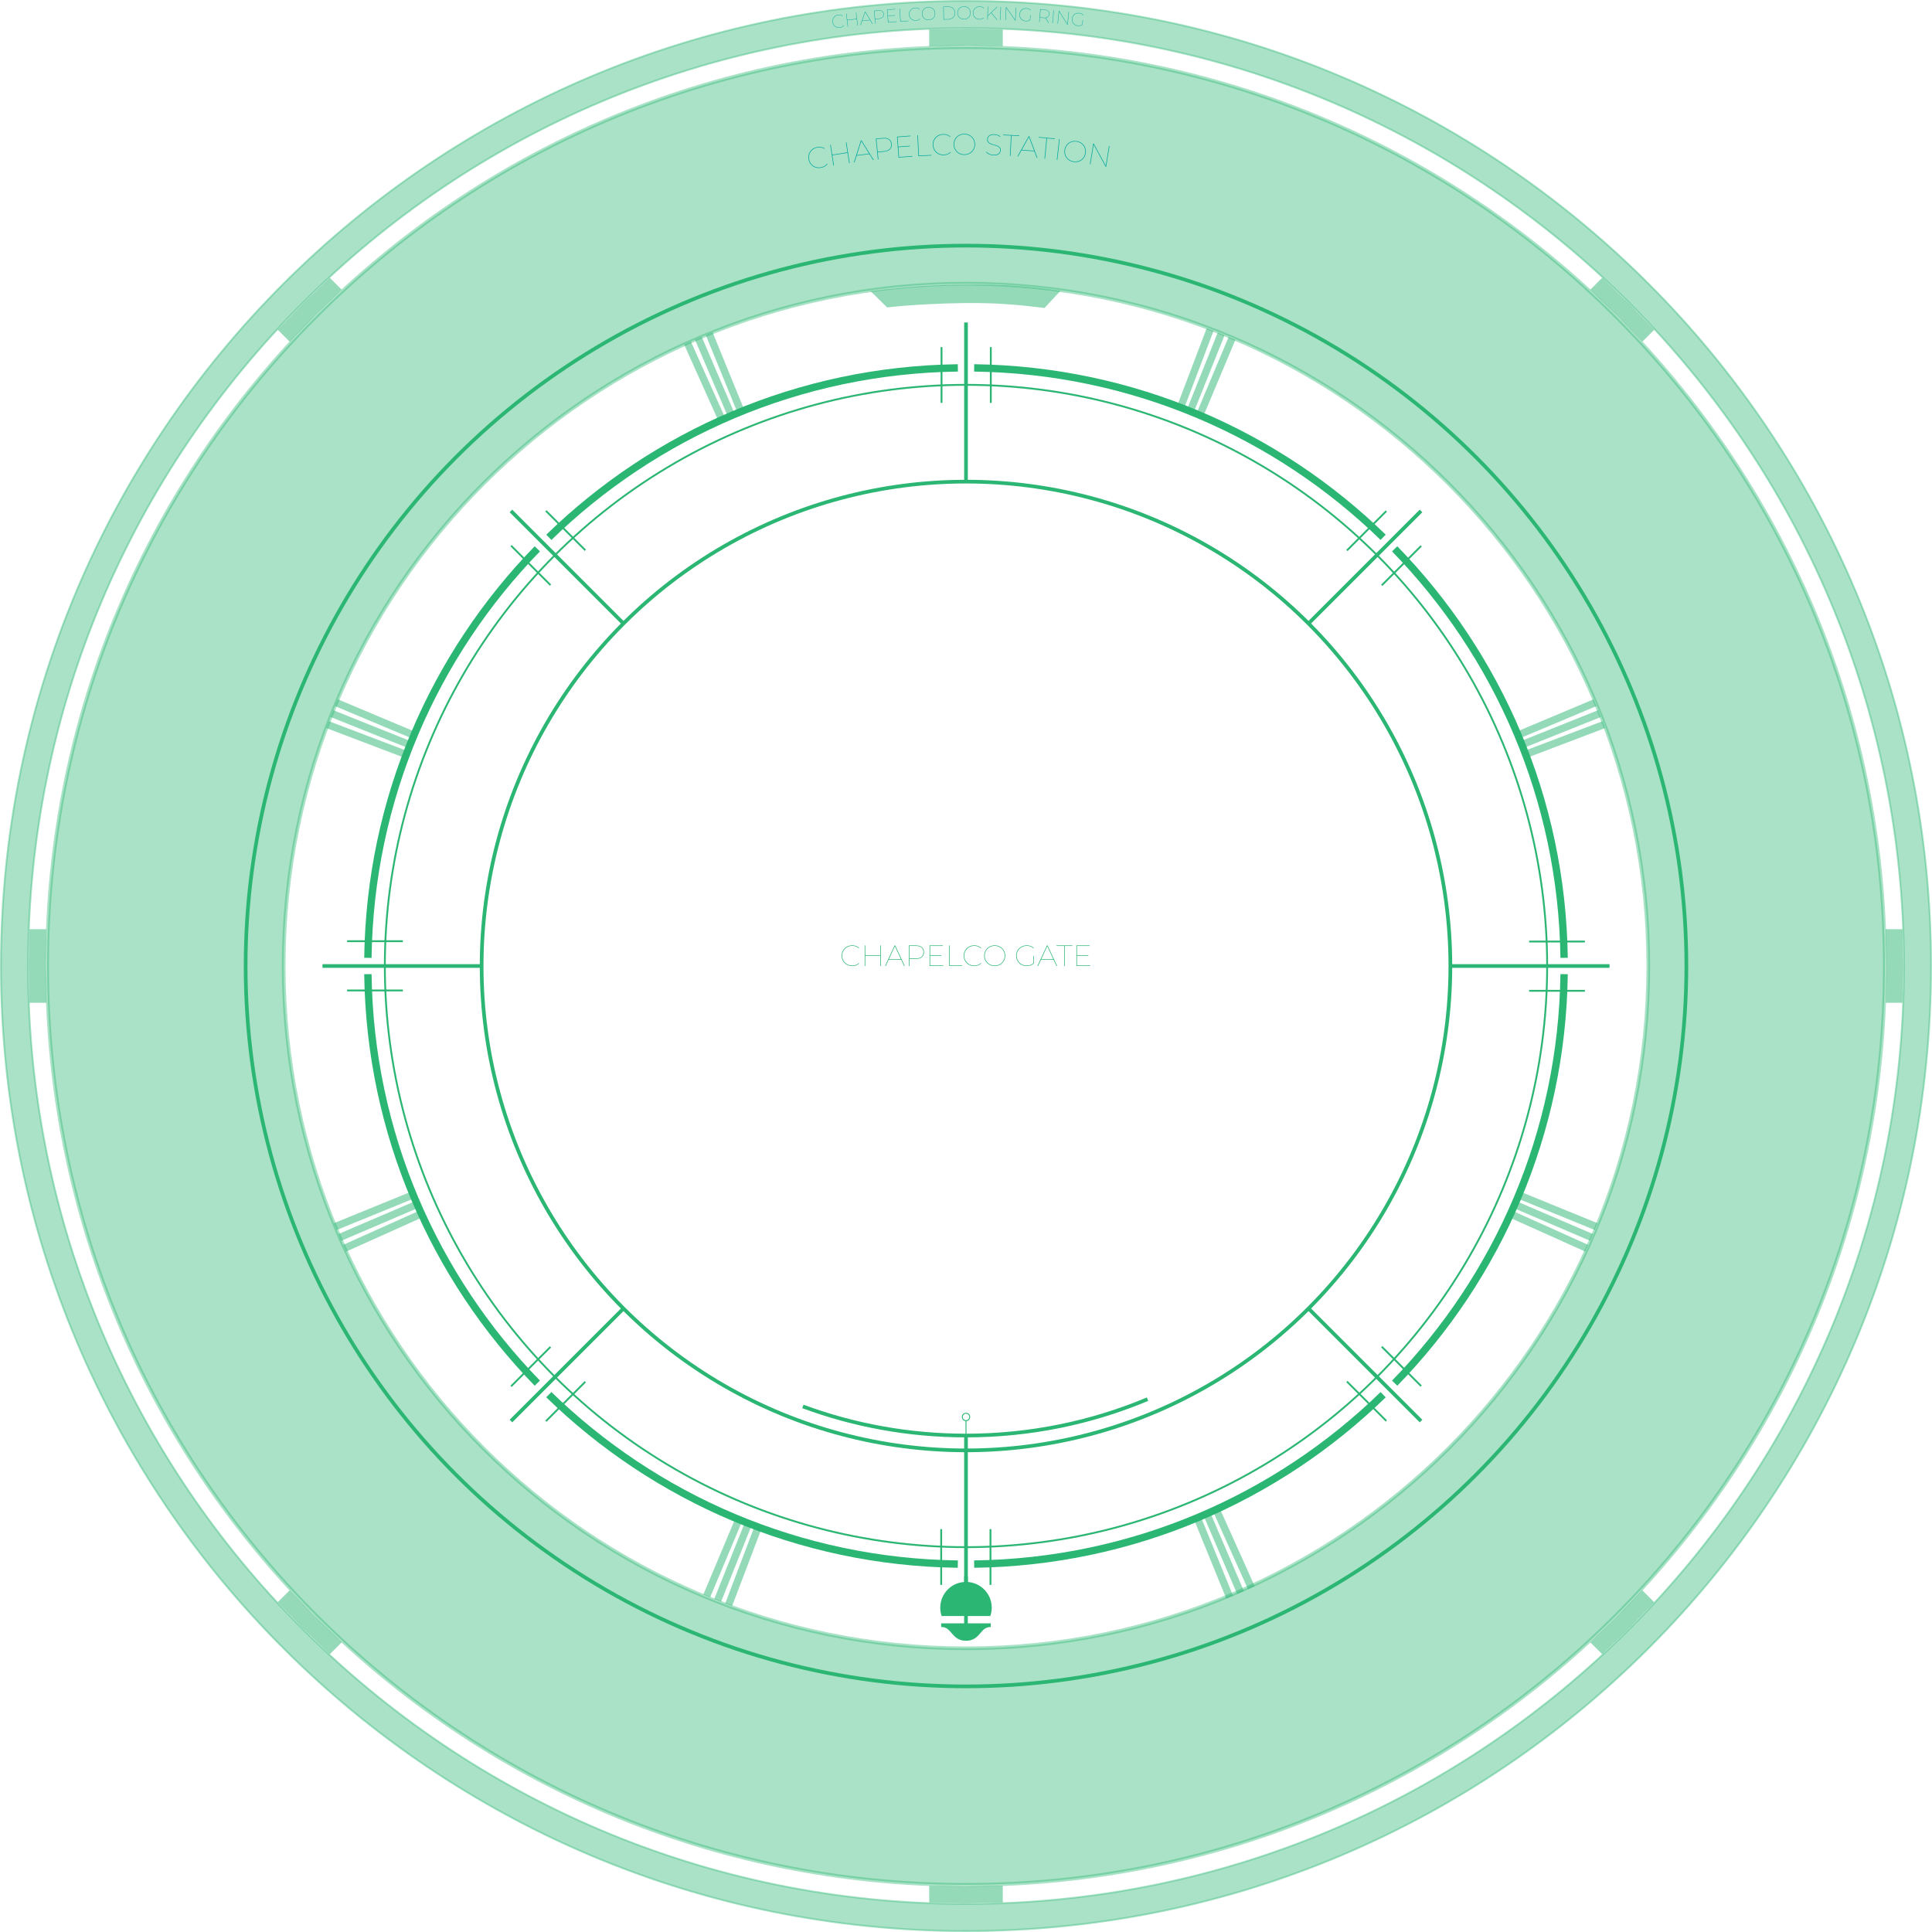 <?xml version="1.0" encoding="utf-8"?>
<!-- Generator: Adobe Illustrator 16.0.0, SVG Export Plug-In . SVG Version: 6.00 Build 0)  -->
<!DOCTYPE svg PUBLIC "-//W3C//DTD SVG 1.1//EN" "http://www.w3.org/Graphics/SVG/1.1/DTD/svg11.dtd">
<svg version="1.1" id="Layer_1" xmlns="http://www.w3.org/2000/svg" xmlns:xlink="http://www.w3.org/1999/xlink" x="0px" y="0px"
	 width="525.18px" height="525.18px" viewBox="0 0 525.18 525.18" enable-background="new 0 0 525.18 525.18" xml:space="preserve">
<path fill="none" stroke="#2BB673" stroke-width="2" stroke-miterlimit="10" d="M100.005,260.372
	c0.578-43.225,18.023-82.379,46.054-111.18"/>
<path fill="none" stroke="#2BB673" stroke-width="2" stroke-miterlimit="10" d="M146.059,375.985
	c-28.027-28.798-45.475-67.951-46.053-111.18"/>
<path fill="none" stroke="#2BB673" stroke-width="2" stroke-miterlimit="10" d="M260.369,425.175
	c-43.229-0.577-82.386-18.027-111.185-46.063"/>
<path fill="none" stroke="#2BB673" stroke-width="2" stroke-miterlimit="10" d="M375.986,379.123
	c-28.799,28.029-67.954,45.473-111.18,46.051"/>
<path fill="none" stroke="#2BB673" stroke-width="2" stroke-miterlimit="10" d="M425.175,264.807
	c-0.577,43.226-18.022,82.381-46.054,111.18"/>
<path fill="none" stroke="#2BB673" stroke-width="2" stroke-miterlimit="10" d="M379.116,149.19
	c28.031,28.797,45.479,67.954,46.059,111.181"/>
<path fill="none" stroke="#2BB673" stroke-width="2" stroke-miterlimit="10" d="M264.806,100.005
	c43.226,0.578,82.375,18.02,111.176,46.047"/>
<path fill="none" stroke="#2BB673" stroke-width="2" stroke-miterlimit="10" d="M149.194,146.06
	c28.798-28.031,67.953-45.476,111.178-46.054"/>
<circle fill="none" stroke="#2BB673" stroke-width="0.5" stroke-miterlimit="10" cx="262.59" cy="262.59" r="157.978"/>
<line fill="none" stroke="#2BB673" stroke-width="0.5" stroke-miterlimit="10" x1="255.938" y1="94.357" x2="255.938" y2="109.508"/>
<line fill="none" stroke="#2BB673" stroke-width="0.5" stroke-miterlimit="10" x1="269.333" y1="94.357" x2="269.333" y2="109.508"/>
<line fill="none" stroke="#2BB673" stroke-width="0.5" stroke-miterlimit="10" x1="138.927" y1="376.844" x2="149.641" y2="366.131"/>
<line fill="none" stroke="#2BB673" stroke-width="0.5" stroke-miterlimit="10" x1="148.399" y1="386.317" x2="159.113" y2="375.604"/>
<line fill="none" stroke="#2BB673" stroke-width="0.5" stroke-miterlimit="10" x1="376.844" y1="386.252" x2="366.131" y2="375.539"/>
<line fill="none" stroke="#2BB673" stroke-width="0.5" stroke-miterlimit="10" x1="386.315" y1="376.782" x2="375.602" y2="366.065"/>
<path opacity="0.4" fill="#2BB673" stroke="#2BB673" stroke-miterlimit="10" d="M448.066,262.59
	c0,102.434-83.041,185.477-185.477,185.477c-102.437,0-185.477-83.043-185.477-185.477c0-102.438,83.041-185.477,185.477-185.477
	C365.025,77.113,448.066,160.152,448.066,262.59z M262.59,12.813c-137.947,0-249.776,111.829-249.776,249.776
	c0,137.946,111.829,249.777,249.776,249.777c137.946,0,249.776-111.831,249.776-249.777
	C512.366,124.643,400.536,12.813,262.59,12.813z"/>
<circle fill="none" stroke="#2BB673" stroke-miterlimit="10" cx="262.59" cy="262.59" r="195.823"/>
<line fill="none" stroke="#2BB673" stroke-width="0.5" stroke-miterlimit="10" x1="138.927" y1="148.334" x2="149.641" y2="159.048"/>
<line fill="none" stroke="#2BB673" stroke-width="0.5" stroke-miterlimit="10" x1="148.399" y1="138.863" x2="159.113" y2="149.577"/>
<line fill="none" stroke="#2BB673" stroke-width="0.5" stroke-miterlimit="10" x1="94.357" y1="269.241" x2="109.508" y2="269.241"/>
<line fill="none" stroke="#2BB673" stroke-width="0.5" stroke-miterlimit="10" x1="94.357" y1="255.847" x2="109.508" y2="255.847"/>
<line fill="none" stroke="#2BB673" stroke-width="0.5" stroke-miterlimit="10" x1="376.844" y1="138.927" x2="366.131" y2="149.641"/>
<line fill="none" stroke="#2BB673" stroke-width="0.5" stroke-miterlimit="10" x1="386.317" y1="148.399" x2="375.604" y2="159.113"/>
<line fill="none" stroke="#2BB673" stroke-width="0.5" stroke-miterlimit="10" x1="430.822" y1="255.938" x2="415.67" y2="255.938"/>
<line fill="none" stroke="#2BB673" stroke-width="0.5" stroke-miterlimit="10" x1="430.822" y1="269.333" x2="415.67" y2="269.333"/>
<line fill="none" stroke="#2BB673" stroke-width="0.5" stroke-miterlimit="10" x1="269.241" y1="430.822" x2="269.241" y2="415.67"/>
<line fill="none" stroke="#2BB673" stroke-width="0.5" stroke-miterlimit="10" x1="255.847" y1="430.822" x2="255.847" y2="415.67"/>
<path fill="none" stroke="#2BB673" stroke-width="0.5" stroke-miterlimit="10" d="M262.59,262.59"/>
<path opacity="0.4" fill="#2BB673" stroke="#2BB673" stroke-width="0.5" stroke-miterlimit="10" d="M517.54,262.59
	c0,140.803-114.147,254.95-254.95,254.95c-140.804,0-254.949-114.147-254.949-254.95C7.641,121.786,121.786,7.642,262.59,7.642
	C403.393,7.642,517.54,121.786,517.54,262.59z M262.59,0.25C117.704,0.25,0.25,117.704,0.25,262.59
	c0,144.885,117.454,262.34,262.34,262.34c144.885,0,262.34-117.455,262.34-262.34C524.93,117.704,407.475,0.25,262.59,0.25z"/>
<path fill="none" stroke="#2BB673" stroke-width="0.5" stroke-miterlimit="10" d="M272.774,439.067"/>
<path fill="none" stroke="#2BB673" stroke-width="0.5" stroke-miterlimit="10" d="M253.375,439.067"/>
<line fill="none" stroke="#2BB673" stroke-miterlimit="10" x1="262.586" y1="428.468" x2="262.586" y2="445.512"/>
<path fill="#2BB673" stroke="#2BB673" stroke-width="0.5" stroke-miterlimit="10" d="M269.012,439.043
	c0.209-0.648,0.321-1.313,0.321-2.031c0-3.725-3.019-6.745-6.743-6.745c-3.726,0-6.745,3.021-6.745,6.745
	c0,0.695,0.106,1.396,0.303,2.031H269.012z"/>
<path fill="#2BB673" stroke="#2BB673" stroke-miterlimit="10" d="M269.328,441.771c-3.372,0-3.016,3.74-6.742,3.74
	c-3.725,0-3.37-3.74-6.741-3.74h13.396"/>
<g>
	<path fill="#2BB673" d="M231.643,262.615c-0.411,0-0.791-0.07-1.14-0.212c-0.35-0.141-0.653-0.34-0.912-0.596
		c-0.259-0.256-0.46-0.555-0.604-0.896s-0.216-0.714-0.216-1.12s0.072-0.779,0.216-1.12s0.345-0.64,0.604-0.896
		s0.563-0.455,0.912-0.596c0.349-0.141,0.729-0.212,1.14-0.212c0.368,0,0.717,0.059,1.048,0.176
		c0.331,0.118,0.616,0.296,0.856,0.536l-0.096,0.112c-0.256-0.246-0.536-0.419-0.84-0.52c-0.304-0.102-0.627-0.152-0.968-0.152
		c-0.384,0-0.742,0.068-1.072,0.204c-0.331,0.136-0.619,0.326-0.864,0.568c-0.246,0.243-0.436,0.525-0.572,0.848
		c-0.136,0.323-0.204,0.673-0.204,1.052c0,0.378,0.068,0.729,0.204,1.052c0.136,0.323,0.327,0.605,0.572,0.848
		c0.245,0.243,0.533,0.432,0.864,0.568c0.331,0.136,0.688,0.204,1.072,0.204c0.341,0,0.664-0.052,0.968-0.156
		s0.584-0.278,0.84-0.524l0.096,0.112c-0.24,0.24-0.525,0.42-0.856,0.54C232.36,262.555,232.011,262.615,231.643,262.615z"/>
	<path fill="#2BB673" d="M235.211,262.591h-0.16v-5.6h0.16V262.591z M239.331,259.823h-4.16v-0.152h4.16V259.823z M239.291,256.991
		h0.16v5.6h-0.16V256.991z"/>
	<path fill="#2BB673" d="M240.586,262.591l2.6-5.6h0.16l2.6,5.6h-0.184l-2.536-5.472h0.08l-2.536,5.472H240.586z M241.443,260.903
		l0.08-0.152h3.48l0.08,0.152H241.443z"/>
	<path fill="#2BB673" d="M247.083,262.591v-5.6h1.896c0.458,0,0.852,0.073,1.18,0.22c0.328,0.146,0.58,0.356,0.756,0.628
		s0.264,0.603,0.264,0.992c0,0.384-0.088,0.713-0.264,0.988c-0.176,0.275-0.428,0.485-0.756,0.632
		c-0.328,0.147-0.722,0.22-1.18,0.22h-1.808l0.072-0.072v1.992H247.083z M247.243,260.583l-0.072-0.064h1.824
		c0.656,0,1.157-0.148,1.504-0.444s0.52-0.71,0.52-1.244c0-0.539-0.173-0.955-0.52-1.248c-0.347-0.293-0.848-0.44-1.504-0.44h-1.824
		l0.072-0.064V260.583z"/>
	<path fill="#2BB673" d="M252.843,262.439h3.568v0.152h-3.728v-5.6h3.608v0.152h-3.448V262.439z M252.803,259.671h3.128v0.152
		h-3.128V259.671z"/>
	<path fill="#2BB673" d="M258.027,262.591v-5.6h0.16v5.448h3.336v0.152H258.027z"/>
	<path fill="#2BB673" d="M264.826,262.615c-0.41,0-0.791-0.07-1.14-0.212c-0.35-0.141-0.653-0.34-0.912-0.596
		c-0.259-0.256-0.46-0.555-0.604-0.896s-0.216-0.714-0.216-1.12s0.072-0.779,0.216-1.12s0.345-0.64,0.604-0.896
		s0.563-0.455,0.912-0.596c0.349-0.141,0.729-0.212,1.14-0.212c0.368,0,0.718,0.059,1.048,0.176
		c0.331,0.118,0.616,0.296,0.856,0.536l-0.096,0.112c-0.256-0.246-0.536-0.419-0.841-0.52c-0.304-0.102-0.626-0.152-0.968-0.152
		c-0.384,0-0.741,0.068-1.072,0.204c-0.33,0.136-0.618,0.326-0.863,0.568c-0.246,0.243-0.436,0.525-0.572,0.848
		c-0.136,0.323-0.204,0.673-0.204,1.052c0,0.378,0.068,0.729,0.204,1.052c0.136,0.323,0.327,0.605,0.572,0.848
		c0.245,0.243,0.533,0.432,0.863,0.568c0.331,0.136,0.688,0.204,1.072,0.204c0.342,0,0.664-0.052,0.968-0.156
		c0.305-0.104,0.585-0.278,0.841-0.524l0.096,0.112c-0.24,0.24-0.525,0.42-0.856,0.54
		C265.544,262.555,265.194,262.615,264.826,262.615z"/>
	<path fill="#2BB673" d="M270.395,262.615c-0.41,0-0.79-0.07-1.14-0.212c-0.35-0.141-0.653-0.34-0.912-0.596
		c-0.259-0.256-0.46-0.555-0.604-0.896c-0.145-0.341-0.217-0.714-0.217-1.12s0.072-0.779,0.217-1.12
		c0.144-0.341,0.345-0.64,0.604-0.896s0.563-0.455,0.912-0.596c0.35-0.141,0.729-0.212,1.14-0.212c0.411,0,0.791,0.071,1.141,0.212
		c0.349,0.142,0.653,0.34,0.912,0.596c0.258,0.256,0.46,0.555,0.604,0.896s0.216,0.715,0.216,1.12s-0.072,0.778-0.216,1.12
		s-0.346,0.64-0.604,0.896c-0.259,0.256-0.563,0.455-0.912,0.596C271.186,262.544,270.806,262.615,270.395,262.615z
		 M270.395,262.463c0.384,0,0.741-0.067,1.072-0.2s0.618-0.321,0.864-0.564c0.245-0.243,0.436-0.525,0.571-0.848
		c0.137-0.322,0.204-0.676,0.204-1.06c0-0.384-0.067-0.737-0.204-1.06c-0.136-0.323-0.326-0.605-0.571-0.848
		c-0.246-0.243-0.533-0.431-0.864-0.564s-0.688-0.2-1.072-0.2s-0.741,0.067-1.071,0.2c-0.331,0.133-0.619,0.321-0.864,0.564
		s-0.437,0.525-0.572,0.848s-0.204,0.676-0.204,1.06c0,0.384,0.068,0.737,0.204,1.06c0.136,0.323,0.327,0.605,0.572,0.848
		s0.533,0.431,0.864,0.564C269.653,262.396,270.011,262.463,270.395,262.463z"/>
	<path fill="#2BB673" d="M279.106,262.615c-0.416,0-0.8-0.07-1.152-0.212c-0.352-0.141-0.658-0.34-0.92-0.596
		c-0.262-0.256-0.464-0.555-0.607-0.896c-0.145-0.341-0.217-0.714-0.217-1.12s0.072-0.779,0.217-1.12
		c0.144-0.341,0.346-0.64,0.607-0.896s0.568-0.455,0.92-0.596c0.353-0.141,0.736-0.212,1.152-0.212c0.379,0,0.734,0.059,1.067,0.176
		c0.334,0.118,0.62,0.296,0.86,0.536l-0.096,0.112c-0.256-0.246-0.537-0.419-0.844-0.52c-0.308-0.102-0.637-0.152-0.988-0.152
		c-0.39,0-0.751,0.068-1.084,0.204c-0.334,0.136-0.624,0.326-0.872,0.568c-0.248,0.243-0.44,0.525-0.576,0.848
		s-0.204,0.673-0.204,1.052c0,0.378,0.068,0.729,0.204,1.052s0.328,0.605,0.576,0.848s0.538,0.432,0.872,0.568
		c0.333,0.136,0.694,0.204,1.084,0.204c0.352,0,0.684-0.053,0.996-0.16c0.312-0.106,0.591-0.283,0.836-0.528l0.096,0.12
		c-0.24,0.24-0.526,0.42-0.86,0.54C279.841,262.555,279.485,262.615,279.106,262.615z M280.882,261.895v-2.048h0.152v2.048H280.882z
		"/>
	<path fill="#2BB673" d="M282.003,262.591l2.6-5.6h0.16l2.6,5.6h-0.184l-2.536-5.472h0.08l-2.536,5.472H282.003z M282.858,260.903
		l0.08-0.152h3.48l0.08,0.152H282.858z"/>
	<path fill="#2BB673" d="M289.267,262.591v-5.448h-2.08v-0.152h4.319v0.152h-2.079v5.448H289.267z"/>
	<path fill="#2BB673" d="M292.762,262.439h3.568v0.152h-3.728v-5.6h3.607v0.152h-3.448V262.439z M292.722,259.671h3.128v0.152
		h-3.128V259.671z"/>
</g>
<line opacity="0.5" fill="none" stroke="#2BB673" stroke-width="2" stroke-miterlimit="10" x1="198.835" y1="112.962" x2="189.828" y2="91.937"/>
<line opacity="0.5" fill="none" stroke="#2BB673" stroke-width="2" stroke-miterlimit="10" x1="92.371" y1="336.377" x2="113.407" y2="327.365"/>
<line opacity="0.5" fill="none" stroke="#2BB673" stroke-width="2" stroke-miterlimit="10" x1="90.218" y1="193.975" x2="111.46" y2="202.475"/>
<line opacity="0.5" fill="none" stroke="#2BB673" stroke-width="2" stroke-miterlimit="10" x1="196.249" y1="114.096" x2="186.876" y2="93.223"/>
<line opacity="0.5" fill="none" stroke="#2BB673" stroke-width="2" stroke-miterlimit="10" x1="93.676" y1="339.313" x2="114.552" y2="329.938"/>
<line opacity="0.5" fill="none" stroke="#2BB673" stroke-width="2" stroke-miterlimit="10" x1="89.052" y1="196.976" x2="110.438" y2="205.107"/>
<line opacity="0.5" fill="none" stroke="#2BB673" stroke-width="2" stroke-miterlimit="10" x1="201.429" y1="111.883" x2="192.782" y2="90.699"/>
<line opacity="0.5" fill="none" stroke="#2BB673" stroke-width="2" stroke-miterlimit="10" x1="91.125" y1="333.436" x2="112.312" y2="324.786"/>
<line opacity="0.5" fill="none" stroke="#2BB673" stroke-width="2" stroke-miterlimit="10" x1="91.422" y1="191.007" x2="112.527" y2="199.876"/>
<line opacity="0.5" fill="none" stroke="#2BB673" stroke-width="2" stroke-miterlimit="10" x1="432.653" y1="336.377" x2="411.617" y2="327.365"/>
<line opacity="0.5" fill="none" stroke="#2BB673" stroke-width="2" stroke-miterlimit="10" x1="434.807" y1="193.975" x2="413.564" y2="202.475"/>
<line opacity="0.5" fill="none" stroke="#2BB673" stroke-width="2" stroke-miterlimit="10" x1="431.349" y1="339.313" x2="410.473" y2="329.938"/>
<line opacity="0.5" fill="none" stroke="#2BB673" stroke-width="2" stroke-miterlimit="10" x1="435.973" y1="196.976" x2="414.587" y2="205.107"/>
<line opacity="0.5" fill="none" stroke="#2BB673" stroke-width="2" stroke-miterlimit="10" x1="433.9" y1="333.436" x2="412.713" y2="324.786"/>
<line opacity="0.5" fill="none" stroke="#2BB673" stroke-width="2" stroke-miterlimit="10" x1="433.603" y1="191.007" x2="412.497" y2="199.876"/>
<line opacity="0.5" fill="none" stroke="#2BB673" stroke-width="2" stroke-miterlimit="10" x1="328.189" y1="411.84" x2="337.197" y2="432.865"/>
<line opacity="0.5" fill="none" stroke="#2BB673" stroke-width="2" stroke-miterlimit="10" x1="330.775" y1="410.706" x2="340.148" y2="431.579"/>
<line opacity="0.5" fill="none" stroke="#2BB673" stroke-width="2" stroke-miterlimit="10" x1="325.596" y1="412.919" x2="334.242" y2="434.103"/>
<line opacity="0.5" fill="none" stroke="#2BB673" stroke-width="2" stroke-miterlimit="10" x1="323.449" y1="111.998" x2="331.946" y2="90.761"/>
<line opacity="0.5" fill="none" stroke="#2BB673" stroke-width="2" stroke-miterlimit="10" x1="320.818" y1="110.971" x2="328.949" y2="89.584"/>
<line opacity="0.5" fill="none" stroke="#2BB673" stroke-width="2" stroke-miterlimit="10" x1="326.046" y1="113.068" x2="334.91" y2="91.975"/>
<line opacity="0.5" fill="none" stroke="#2BB673" stroke-width="2" stroke-miterlimit="10" x1="203.576" y1="413.803" x2="195.079" y2="435.041"/>
<line opacity="0.5" fill="none" stroke="#2BB673" stroke-width="2" stroke-miterlimit="10" x1="206.207" y1="414.83" x2="198.075" y2="436.217"/>
<line opacity="0.5" fill="none" stroke="#2BB673" stroke-width="2" stroke-miterlimit="10" x1="200.979" y1="412.732" x2="192.114" y2="433.826"/>
<polygon opacity="0.5" fill="#2BB673" points="252.59,12.59 252.59,8.012 263.167,7.834 272.59,8.027 272.59,12.559 263.121,12.371 
	"/>
<polygon opacity="0.5" fill="#2BB673" points="272.59,512.59 272.59,517.168 262.012,517.346 252.59,517.152 252.59,512.621 
	262.059,512.809 "/>
<polygon opacity="0.5" fill="#2BB673" points="512.59,252.59 517.168,252.59 517.346,263.167 517.152,272.59 512.621,272.59 
	512.809,263.121 "/>
<polygon opacity="0.5" fill="#2BB673" points="12.59,272.59 8.012,272.59 7.834,262.012 8.027,252.59 12.559,252.59 12.371,262.059 
	"/>
<polygon opacity="0.5" fill="#2BB673" points="78.741,92.884 75.505,89.647 82.858,82.042 89.657,75.516 92.862,78.72 
	86.034,85.283 "/>
<polygon opacity="0.5" fill="#2BB673" points="432.295,78.741 435.533,75.505 443.138,82.858 449.664,89.657 446.459,92.862 
	439.896,86.034 "/>
<polygon opacity="0.5" fill="#2BB673" points="446.439,432.295 449.676,435.533 442.322,443.138 435.523,449.664 432.318,446.459 
	439.146,439.896 "/>
<polygon opacity="0.5" fill="#2BB673" points="92.884,446.439 89.647,449.676 82.042,442.322 75.516,435.523 78.72,432.318 
	85.283,439.146 "/>
<path fill="none" stroke="#000000" stroke-miterlimit="10" d="M195.084,96.341"/>
<path fill="none" stroke="#000000" stroke-miterlimit="10" d="M225.706,69.774"/>
<path opacity="0.5" fill="#2BB673" d="M236.648,79.14c11.358-1.384,17.882-1.696,25.92-1.766c9.493-0.082,16.603,0.34,25.712,1.674
	c0,0-4.338,4.664-4.338,4.663c-7.712-0.936-13.354-1.405-21.331-1.337c-6.501,0.057-15.138,0.474-21.455,1.197L236.648,79.14z"/>
<line fill="none" stroke="#2BB673" stroke-miterlimit="10" x1="169.491" y1="169.492" x2="138.895" y2="138.896"/>
<circle fill="none" stroke="#2BB673" stroke-miterlimit="10" cx="262.59" cy="262.591" r="131.667"/>
<line fill="none" stroke="#2BB673" stroke-width="0.25" stroke-miterlimit="10" x1="262.59" y1="390.226" x2="262.59" y2="386.174"/>
<line fill="none" stroke="#2BB673" stroke-miterlimit="10" x1="262.59" y1="433.826" x2="262.59" y2="390.226"/>
<line fill="none" stroke="#2BB673" stroke-miterlimit="10" x1="262.59" y1="130.929" x2="262.59" y2="87.659"/>
<line fill="none" stroke="#2BB673" stroke-miterlimit="10" x1="355.689" y1="169.492" x2="386.286" y2="138.896"/>
<line fill="none" stroke="#2BB673" stroke-miterlimit="10" x1="130.928" y1="262.591" x2="87.659" y2="262.591"/>
<line fill="none" stroke="#2BB673" stroke-miterlimit="10" x1="169.491" y1="355.69" x2="138.895" y2="386.287"/>
<line fill="none" stroke="#2BB673" stroke-miterlimit="10" x1="355.689" y1="355.689" x2="386.285" y2="386.286"/>
<line fill="none" stroke="#2BB673" stroke-miterlimit="10" x1="394.252" y1="262.591" x2="437.521" y2="262.591"/>
<path fill="none" stroke="#2BB673" stroke-miterlimit="10" d="M311.938,380.336c-15.181,6.37-31.854,9.89-49.348,9.89
	c-15.592,0-30.531-2.796-44.343-7.913"/>
<circle fill="none" stroke="#2BB673" stroke-width="0.25" stroke-miterlimit="10" cx="262.59" cy="385.174" r="1"/>
<g>
	<circle fill="none" cx="262.59" cy="262.59" r="220.5"/>
	<path fill="#00A79D" d="M223.173,45.627c-0.412,0.076-0.805,0.074-1.181-0.003c-0.376-0.077-0.717-0.221-1.023-0.43
		c-0.306-0.209-0.563-0.472-0.77-0.787c-0.207-0.315-0.347-0.676-0.421-1.083s-0.071-0.793,0.011-1.162
		c0.082-0.368,0.229-0.705,0.441-1.008c0.212-0.304,0.48-0.559,0.804-0.764c0.324-0.206,0.692-0.346,1.104-0.421
		c0.369-0.067,0.729-0.073,1.082-0.016c0.353,0.057,0.671,0.184,0.956,0.38l-0.076,0.13c-0.302-0.199-0.614-0.321-0.937-0.367
		c-0.323-0.045-0.656-0.037-0.998,0.025c-0.385,0.07-0.73,0.204-1.037,0.401c-0.307,0.197-0.561,0.439-0.762,0.727
		s-0.34,0.606-0.417,0.955s-0.081,0.712-0.012,1.091s0.202,0.718,0.397,1.017c0.196,0.298,0.438,0.546,0.729,0.745
		c0.291,0.198,0.613,0.335,0.97,0.411s0.727,0.079,1.111,0.008c0.342-0.063,0.656-0.174,0.941-0.334
		c0.286-0.16,0.534-0.386,0.746-0.679l0.117,0.095c-0.197,0.284-0.45,0.517-0.759,0.698C223.88,45.436,223.542,45.56,223.173,45.627
		z"/>
	<path fill="#00A79D" d="M226.7,44.986l-0.161,0.025l-0.868-5.637l0.161-0.025L226.7,44.986z M230.418,41.561l-4.188,0.645
		l-0.023-0.153l4.188-0.645L230.418,41.561z M229.938,38.716l0.161-0.024l0.868,5.637l-0.161,0.025L229.938,38.716z"/>
	<path fill="#00A79D" d="M232.1,44.164l1.916-5.989l0.162-0.02l3.339,5.329l-0.186,0.023l-3.258-5.208l0.081-0.01l-1.867,5.852
		L232.1,44.164z M232.75,42.349l0.062-0.164l3.517-0.442l0.101,0.144L232.75,42.349z"/>
	<path fill="#00A79D" d="M238.635,43.369l-0.566-5.675l1.921-0.192c0.465-0.046,0.871-0.012,1.218,0.104
		c0.347,0.116,0.624,0.302,0.83,0.56c0.206,0.258,0.329,0.584,0.368,0.979c0.039,0.389-0.017,0.731-0.167,1.028
		c-0.151,0.296-0.385,0.535-0.702,0.717c-0.318,0.182-0.709,0.296-1.174,0.342l-1.833,0.183l0.066-0.08l0.201,2.019L238.635,43.369z
		 M238.595,41.317l-0.08-0.058l1.849-0.185c0.665-0.066,1.158-0.267,1.479-0.602c0.322-0.335,0.456-0.772,0.401-1.313
		c-0.054-0.546-0.272-0.95-0.653-1.212c-0.381-0.262-0.904-0.36-1.568-0.294l-1.849,0.185l0.066-0.072L238.595,41.317z"/>
	<path fill="#00A79D" d="M244.404,42.669l3.624-0.271l0.011,0.154l-3.786,0.284l-0.426-5.688l3.664-0.274l0.012,0.154l-3.502,0.262
		L244.404,42.669z M244.153,39.861l3.177-0.238l0.012,0.154l-3.177,0.238L244.153,39.861z"/>
	<path fill="#00A79D" d="M249.657,42.459l-0.296-5.696l0.163-0.009l0.289,5.542l3.393-0.177l0.008,0.154L249.657,42.459z"/>
	<path fill="#00A79D" d="M256.544,42.195c-0.418,0.012-0.807-0.048-1.167-0.182s-0.675-0.327-0.946-0.58s-0.485-0.551-0.642-0.895
		c-0.157-0.343-0.241-0.721-0.253-1.134c-0.012-0.413,0.05-0.794,0.187-1.146c0.136-0.352,0.333-0.662,0.588-0.93
		c0.255-0.268,0.559-0.479,0.911-0.634c0.351-0.154,0.736-0.237,1.154-0.25c0.375-0.011,0.732,0.039,1.072,0.148
		c0.34,0.109,0.636,0.283,0.888,0.52l-0.095,0.117c-0.268-0.242-0.558-0.411-0.871-0.504c-0.313-0.094-0.643-0.136-0.99-0.126
		c-0.391,0.011-0.753,0.091-1.085,0.239c-0.333,0.148-0.62,0.35-0.862,0.604c-0.243,0.254-0.429,0.548-0.557,0.88
		c-0.129,0.333-0.188,0.691-0.177,1.077c0.011,0.385,0.091,0.74,0.239,1.065c0.148,0.324,0.35,0.606,0.607,0.846
		c0.257,0.24,0.556,0.424,0.896,0.553c0.34,0.128,0.707,0.187,1.097,0.176c0.348-0.01,0.675-0.073,0.981-0.188
		c0.307-0.115,0.586-0.301,0.839-0.558l0.101,0.111c-0.237,0.251-0.522,0.443-0.855,0.575
		C257.272,42.113,256.918,42.184,256.544,42.195z"/>
	<path fill="#00A79D" d="M262.188,42.114c-0.418,0.007-0.807-0.059-1.165-0.197c-0.358-0.138-0.671-0.335-0.938-0.592
		s-0.478-0.557-0.63-0.902s-0.232-0.724-0.238-1.137c-0.007-0.413,0.061-0.794,0.201-1.144c0.141-0.35,0.341-0.657,0.601-0.922
		c0.259-0.265,0.565-0.472,0.919-0.622c0.353-0.149,0.739-0.228,1.157-0.234c0.418-0.007,0.807,0.059,1.164,0.197
		c0.358,0.138,0.671,0.335,0.938,0.592c0.268,0.257,0.478,0.558,0.63,0.903s0.232,0.724,0.239,1.137
		c0.006,0.413-0.061,0.794-0.202,1.144c-0.141,0.35-0.341,0.658-0.6,0.922c-0.26,0.265-0.566,0.473-0.919,0.622
		C262.992,42.029,262.606,42.107,262.188,42.114z M262.186,41.959c0.391-0.006,0.754-0.08,1.088-0.221
		c0.335-0.142,0.625-0.337,0.871-0.589c0.245-0.251,0.436-0.542,0.568-0.873c0.133-0.331,0.196-0.692,0.19-1.083
		c-0.007-0.391-0.082-0.75-0.226-1.076s-0.343-0.611-0.597-0.854s-0.55-0.43-0.889-0.56s-0.704-0.192-1.095-0.186
		s-0.754,0.08-1.088,0.221s-0.625,0.337-0.871,0.589c-0.246,0.251-0.435,0.542-0.568,0.873c-0.133,0.331-0.197,0.692-0.19,1.083
		s0.082,0.75,0.226,1.076c0.144,0.326,0.342,0.611,0.596,0.854s0.55,0.43,0.889,0.56S261.794,41.966,262.186,41.959z"/>
	<path fill="#00A79D" d="M270.036,42.238c-0.412-0.014-0.8-0.103-1.161-0.267s-0.633-0.366-0.815-0.606l0.117-0.102
		c0.173,0.218,0.426,0.405,0.761,0.563c0.334,0.158,0.699,0.243,1.096,0.256c0.412,0.014,0.752-0.032,1.02-0.137
		c0.267-0.105,0.468-0.252,0.602-0.441s0.205-0.399,0.213-0.633c0.009-0.271-0.05-0.492-0.174-0.662
		c-0.125-0.17-0.295-0.306-0.509-0.408c-0.214-0.102-0.447-0.188-0.7-0.259c-0.254-0.071-0.508-0.144-0.764-0.217
		c-0.256-0.074-0.49-0.167-0.704-0.28c-0.214-0.113-0.383-0.264-0.507-0.453c-0.124-0.188-0.181-0.432-0.171-0.731
		c0.008-0.25,0.082-0.481,0.223-0.694c0.14-0.212,0.352-0.382,0.636-0.509s0.649-0.182,1.094-0.167
		c0.305,0.01,0.603,0.067,0.896,0.172c0.293,0.105,0.54,0.24,0.741,0.404l-0.095,0.127c-0.222-0.176-0.471-0.309-0.744-0.4
		c-0.274-0.09-0.539-0.14-0.794-0.148c-0.396-0.013-0.728,0.035-0.991,0.143c-0.265,0.108-0.463,0.256-0.594,0.445
		c-0.132,0.189-0.201,0.402-0.209,0.642c-0.009,0.277,0.049,0.5,0.174,0.67s0.294,0.306,0.508,0.408s0.449,0.189,0.705,0.26
		s0.51,0.145,0.763,0.221c0.253,0.077,0.486,0.171,0.7,0.284c0.214,0.113,0.383,0.261,0.507,0.445
		c0.125,0.183,0.182,0.421,0.172,0.715c-0.008,0.25-0.084,0.481-0.227,0.693c-0.143,0.213-0.36,0.381-0.652,0.504
		S270.487,42.252,270.036,42.238z"/>
	<path fill="#00A79D" d="M274.515,42.407l0.298-5.541l-2.115-0.114l0.008-0.154l4.394,0.236l-0.008,0.154l-2.115-0.113l-0.298,5.541
		L274.515,42.407z"/>
	<path fill="#00A79D" d="M276.571,42.509l3.066-5.49l0.163,0.012l2.214,5.885l-0.187-0.014l-2.159-5.75l0.081,0.006l-2.992,5.365
		L276.571,42.509z M277.569,40.86l0.093-0.148l3.534,0.265l0.069,0.161L277.569,40.86z"/>
	<path fill="#00A79D" d="M283.924,43.109l0.533-5.523l-2.109-0.203l0.015-0.154l4.38,0.422l-0.015,0.154l-2.108-0.204l-0.532,5.523
		L283.924,43.109z"/>
	<path fill="#00A79D" d="M287.266,43.455l0.633-5.668l0.162,0.018l-0.633,5.668L287.266,43.455z"/>
	<path fill="#00A79D" d="M291.876,44.042c-0.415-0.055-0.789-0.177-1.123-0.367c-0.333-0.189-0.613-0.431-0.841-0.724
		c-0.227-0.293-0.39-0.622-0.489-0.985s-0.122-0.75-0.068-1.16c0.055-0.409,0.177-0.776,0.368-1.102
		c0.191-0.325,0.435-0.6,0.73-0.823c0.295-0.224,0.629-0.384,1-0.48c0.372-0.096,0.765-0.116,1.18-0.061
		c0.414,0.055,0.789,0.177,1.122,0.367c0.334,0.189,0.614,0.431,0.842,0.724c0.227,0.293,0.39,0.622,0.489,0.985
		c0.1,0.364,0.122,0.75,0.068,1.16c-0.055,0.41-0.178,0.777-0.368,1.102c-0.191,0.325-0.435,0.6-0.73,0.824
		c-0.295,0.224-0.629,0.384-1,0.479C292.684,44.077,292.29,44.097,291.876,44.042z M291.896,43.889
		c0.388,0.051,0.757,0.032,1.109-0.058c0.352-0.09,0.667-0.242,0.947-0.454c0.28-0.212,0.511-0.472,0.691-0.78
		s0.297-0.655,0.348-1.043c0.052-0.388,0.03-0.753-0.063-1.097c-0.095-0.344-0.249-0.655-0.464-0.933
		c-0.216-0.278-0.481-0.506-0.797-0.685c-0.316-0.179-0.668-0.294-1.056-0.346c-0.388-0.051-0.758-0.032-1.109,0.059
		s-0.667,0.241-0.947,0.454c-0.28,0.212-0.511,0.472-0.691,0.779s-0.297,0.655-0.348,1.043c-0.052,0.388-0.03,0.753,0.063,1.098
		c0.094,0.344,0.249,0.655,0.464,0.933s0.48,0.506,0.797,0.685C291.156,43.722,291.509,43.837,291.896,43.889z"/>
	<path fill="#00A79D" d="M296.263,44.634l0.921-5.628l0.137,0.022l3.323,6.133l-0.089-0.015l0.891-5.443l0.161,0.026l-0.921,5.628
		l-0.137-0.022l-3.322-6.133l0.088,0.015l-0.891,5.443L296.263,44.634z"/>
</g>
<g>
	<circle fill="none" cx="262.589" cy="262.589" r="257.333"/>
	<path fill="#00A79D" d="M228.318,7.533c-0.255,0.034-0.498,0.022-0.728-0.037c-0.229-0.059-0.435-0.157-0.618-0.295
		s-0.333-0.307-0.451-0.507c-0.119-0.201-0.194-0.427-0.229-0.679c-0.034-0.252-0.02-0.491,0.041-0.716s0.162-0.427,0.301-0.608
		s0.312-0.33,0.518-0.447c0.206-0.117,0.436-0.193,0.692-0.228c0.229-0.031,0.452-0.023,0.667,0.022
		c0.215,0.045,0.408,0.133,0.578,0.262l-0.05,0.078c-0.18-0.131-0.369-0.216-0.567-0.253s-0.403-0.042-0.615-0.014
		c-0.239,0.032-0.456,0.104-0.65,0.217c-0.195,0.112-0.358,0.254-0.491,0.426c-0.132,0.172-0.228,0.364-0.285,0.576
		s-0.071,0.436-0.039,0.672s0.104,0.449,0.215,0.638c0.111,0.189,0.254,0.35,0.427,0.48c0.173,0.131,0.368,0.225,0.585,0.281
		c0.217,0.057,0.446,0.07,0.685,0.038c0.213-0.028,0.409-0.088,0.59-0.178c0.181-0.09,0.34-0.222,0.479-0.396l0.069,0.062
		c-0.129,0.169-0.292,0.305-0.488,0.408C228.76,7.435,228.548,7.502,228.318,7.533z"/>
	<path fill="#00A79D" d="M230.531,7.23l-0.1,0.012l-0.417-3.494l0.1-0.012L230.531,7.23z M232.896,5.197L230.3,5.506l-0.011-0.095
		l2.595-0.31L232.896,5.197z M232.66,3.433l0.1-0.012l0.417,3.494l-0.1,0.012L232.66,3.433z"/>
	<path fill="#00A79D" d="M233.869,6.834l1.259-3.669l0.1-0.01l1.99,3.33l-0.115,0.012l-1.942-3.254l0.05-0.005l-1.228,3.585
		L233.869,6.834z M234.293,5.724l0.04-0.1l2.174-0.228l0.06,0.09L234.293,5.724z"/>
	<path fill="#00A79D" d="M237.908,6.421l-0.318-3.504l1.186-0.107c0.287-0.026,0.538-0.002,0.751,0.07
		c0.213,0.073,0.383,0.19,0.509,0.35s0.199,0.362,0.222,0.606c0.021,0.24-0.015,0.451-0.109,0.633
		c-0.094,0.182-0.24,0.328-0.437,0.438s-0.439,0.179-0.726,0.205l-1.131,0.103l0.041-0.049l0.113,1.247L237.908,6.421z
		 M237.894,5.156l-0.049-0.036l1.141-0.104c0.411-0.038,0.716-0.159,0.916-0.363c0.2-0.205,0.285-0.474,0.255-0.808
		c-0.031-0.337-0.163-0.587-0.396-0.751c-0.233-0.164-0.556-0.227-0.966-0.189l-1.142,0.104l0.042-0.044L237.894,5.156z"/>
	<path fill="#00A79D" d="M241.492,6.01l2.235-0.173l0.007,0.095l-2.335,0.181l-0.272-3.508l2.26-0.175l0.007,0.095l-2.16,0.167
		L241.492,6.01z M241.333,4.278l1.959-0.152l0.007,0.095l-1.959,0.152L241.333,4.278z"/>
	<path fill="#00A79D" d="M244.738,5.864l-0.23-3.511l0.101-0.007l0.224,3.416l2.091-0.137l0.006,0.095L244.738,5.864z"/>
	<path fill="#00A79D" d="M248.993,5.623c-0.258,0.014-0.499-0.018-0.722-0.095c-0.224-0.077-0.421-0.192-0.592-0.344
		s-0.307-0.333-0.409-0.542c-0.102-0.209-0.159-0.441-0.173-0.695s0.019-0.491,0.098-0.71c0.079-0.219,0.195-0.413,0.349-0.582
		c0.154-0.169,0.338-0.304,0.552-0.404c0.214-0.101,0.451-0.158,0.708-0.171c0.23-0.012,0.452,0.013,0.663,0.076
		s0.396,0.165,0.555,0.308l-0.057,0.073c-0.169-0.145-0.35-0.245-0.544-0.298c-0.194-0.053-0.398-0.074-0.612-0.063
		c-0.241,0.013-0.463,0.068-0.666,0.164c-0.203,0.096-0.377,0.225-0.523,0.385c-0.146,0.161-0.256,0.344-0.331,0.551
		c-0.074,0.207-0.105,0.429-0.093,0.667c0.013,0.238,0.067,0.456,0.163,0.653c0.096,0.198,0.226,0.369,0.387,0.513
		c0.162,0.144,0.349,0.253,0.561,0.328c0.212,0.074,0.438,0.105,0.68,0.092c0.214-0.012,0.415-0.055,0.602-0.13
		c0.187-0.075,0.357-0.194,0.509-0.357l0.064,0.067c-0.143,0.158-0.315,0.281-0.519,0.367C249.441,5.561,249.224,5.61,248.993,5.623
		z"/>
	<path fill="#00A79D" d="M252.488,5.465c-0.258,0.01-0.499-0.025-0.721-0.105s-0.418-0.198-0.587-0.352s-0.302-0.337-0.401-0.548
		s-0.153-0.443-0.163-0.698s0.026-0.491,0.108-0.708s0.201-0.41,0.357-0.577s0.342-0.299,0.558-0.396s0.453-0.15,0.71-0.161
		c0.258-0.01,0.498,0.025,0.721,0.105c0.223,0.081,0.418,0.198,0.587,0.352c0.168,0.154,0.302,0.337,0.401,0.548
		c0.099,0.211,0.153,0.443,0.163,0.698c0.01,0.255-0.026,0.491-0.108,0.708s-0.201,0.41-0.357,0.577s-0.342,0.299-0.558,0.396
		S252.746,5.456,252.488,5.465z M252.484,5.37c0.241-0.009,0.464-0.06,0.668-0.151c0.205-0.092,0.381-0.217,0.529-0.375
		c0.148-0.158,0.261-0.34,0.339-0.546c0.077-0.206,0.111-0.429,0.102-0.67c-0.009-0.241-0.061-0.461-0.154-0.66
		c-0.093-0.199-0.22-0.372-0.379-0.519c-0.16-0.146-0.345-0.257-0.556-0.333s-0.437-0.109-0.678-0.1s-0.464,0.06-0.668,0.151
		c-0.204,0.092-0.38,0.217-0.528,0.375c-0.148,0.158-0.261,0.34-0.339,0.546c-0.078,0.206-0.111,0.429-0.102,0.67
		c0.009,0.241,0.061,0.461,0.153,0.66c0.093,0.2,0.22,0.372,0.38,0.519c0.16,0.146,0.345,0.258,0.556,0.333
		S252.243,5.379,252.484,5.37z"/>
	<path fill="#00A79D" d="M256.482,5.322l-0.063-3.518l1.332-0.024c0.372-0.006,0.698,0.064,0.979,0.211s0.5,0.352,0.66,0.614
		c0.159,0.262,0.241,0.563,0.247,0.901c0.006,0.338-0.065,0.641-0.215,0.909c-0.149,0.267-0.362,0.479-0.637,0.637
		c-0.275,0.157-0.599,0.239-0.971,0.246L256.482,5.322z M256.581,5.225l1.221-0.022c0.358-0.006,0.669-0.084,0.931-0.232
		c0.262-0.149,0.463-0.35,0.603-0.602s0.207-0.539,0.201-0.861c-0.005-0.321-0.083-0.606-0.231-0.853
		c-0.148-0.247-0.356-0.44-0.624-0.579c-0.267-0.14-0.58-0.206-0.938-0.2l-1.221,0.022L256.581,5.225z"/>
	<path fill="#00A79D" d="M262.069,5.271c-0.258,0.004-0.498-0.036-0.718-0.122c-0.221-0.085-0.414-0.207-0.579-0.365
		s-0.295-0.343-0.389-0.557c-0.094-0.213-0.143-0.447-0.147-0.701c-0.004-0.254,0.037-0.49,0.124-0.706s0.21-0.406,0.371-0.569
		c0.16-0.163,0.349-0.291,0.567-0.384c0.218-0.092,0.456-0.14,0.714-0.145c0.258-0.004,0.497,0.036,0.718,0.122
		c0.221,0.085,0.414,0.207,0.579,0.365s0.294,0.344,0.388,0.557s0.143,0.447,0.146,0.701c0.004,0.255-0.037,0.49-0.123,0.706
		c-0.088,0.216-0.211,0.405-0.371,0.569c-0.16,0.164-0.349,0.292-0.567,0.384S262.327,5.267,262.069,5.271z M262.067,5.176
		c0.241-0.004,0.465-0.05,0.671-0.137c0.207-0.087,0.386-0.208,0.537-0.363c0.151-0.155,0.269-0.334,0.351-0.539
		c0.082-0.204,0.121-0.427,0.117-0.668s-0.051-0.462-0.139-0.664c-0.089-0.201-0.211-0.377-0.369-0.527
		c-0.156-0.15-0.339-0.265-0.548-0.346c-0.209-0.08-0.434-0.118-0.675-0.114s-0.465,0.049-0.671,0.136
		c-0.207,0.087-0.385,0.208-0.537,0.363c-0.151,0.155-0.269,0.334-0.351,0.539s-0.121,0.427-0.117,0.668s0.05,0.462,0.139,0.664
		c0.089,0.201,0.211,0.377,0.368,0.527c0.156,0.15,0.339,0.265,0.548,0.346C261.601,5.141,261.826,5.18,262.067,5.176z"/>
	<path fill="#00A79D" d="M266.254,5.297c-0.258-0.004-0.496-0.053-0.714-0.145c-0.219-0.092-0.407-0.22-0.567-0.384
		c-0.16-0.163-0.283-0.353-0.37-0.569s-0.128-0.451-0.124-0.706c0.004-0.255,0.053-0.489,0.146-0.702
		c0.095-0.213,0.224-0.398,0.389-0.557s0.358-0.28,0.579-0.365c0.221-0.085,0.46-0.125,0.719-0.122
		c0.23,0.004,0.449,0.044,0.656,0.122c0.206,0.077,0.384,0.192,0.532,0.345l-0.062,0.069c-0.158-0.157-0.332-0.268-0.522-0.335
		c-0.189-0.067-0.392-0.102-0.606-0.105c-0.241-0.004-0.467,0.035-0.676,0.117s-0.392,0.198-0.548,0.348
		c-0.157,0.15-0.279,0.326-0.368,0.527s-0.135,0.421-0.139,0.659s0.035,0.459,0.117,0.663s0.199,0.383,0.351,0.539
		c0.151,0.155,0.331,0.276,0.537,0.365s0.43,0.135,0.671,0.139c0.215,0.003,0.418-0.026,0.61-0.088
		c0.191-0.063,0.369-0.169,0.532-0.321l0.06,0.071c-0.153,0.148-0.334,0.258-0.543,0.331C266.705,5.267,266.484,5.301,266.254,5.297
		z"/>
	<path fill="#00A79D" d="M268.392,5.318l0.093-3.517l0.101,0.002l-0.093,3.517L268.392,5.318z M268.496,4.405L268.5,4.27
		l2.466-2.404l0.136,0.004l-1.62,1.581l-0.062,0.054L268.496,4.405z M270.989,5.386l-1.623-1.938l0.077-0.063l1.682,2.005
		L270.989,5.386z"/>
	<path fill="#00A79D" d="M271.867,5.419l0.125-3.516l0.101,0.003l-0.125,3.516L271.867,5.419z"/>
	<path fill="#00A79D" d="M273.293,5.47l0.162-3.514l0.086,0.004l2.474,3.521l-0.056-0.002l0.157-3.399l0.101,0.005l-0.163,3.515
		l-0.085-0.004l-2.474-3.521l0.056,0.003l-0.157,3.399L273.293,5.47z"/>
	<path fill="#00A79D" d="M278.824,5.774c-0.261-0.016-0.499-0.075-0.715-0.177c-0.215-0.102-0.399-0.239-0.554-0.409
		c-0.154-0.171-0.27-0.366-0.347-0.585s-0.107-0.457-0.092-0.711c0.016-0.254,0.075-0.485,0.179-0.694s0.242-0.388,0.416-0.538
		s0.373-0.263,0.6-0.338s0.47-0.104,0.73-0.088c0.237,0.015,0.458,0.065,0.663,0.151c0.204,0.086,0.377,0.21,0.519,0.37
		l-0.064,0.066c-0.151-0.164-0.321-0.283-0.51-0.359c-0.188-0.075-0.393-0.12-0.613-0.133c-0.244-0.015-0.474,0.014-0.688,0.086
		c-0.214,0.073-0.404,0.18-0.568,0.323c-0.165,0.143-0.297,0.313-0.395,0.509c-0.098,0.197-0.153,0.415-0.168,0.652
		c-0.015,0.238,0.014,0.46,0.087,0.667c0.073,0.208,0.183,0.393,0.328,0.554c0.146,0.162,0.321,0.292,0.525,0.39
		c0.203,0.098,0.428,0.155,0.672,0.17c0.221,0.014,0.431-0.007,0.631-0.062c0.199-0.055,0.381-0.154,0.544-0.299l0.056,0.079
		c-0.159,0.141-0.347,0.243-0.56,0.306C279.287,5.765,279.062,5.789,278.824,5.774z M279.966,5.391l0.079-1.284l0.095,0.006
		l-0.079,1.284L279.966,5.391z"/>
	<path fill="#00A79D" d="M282.485,6.01l0.284-3.507l1.187,0.096c0.288,0.023,0.53,0.089,0.729,0.198
		c0.197,0.108,0.345,0.252,0.441,0.431s0.135,0.391,0.115,0.635c-0.02,0.24-0.092,0.442-0.216,0.605s-0.292,0.282-0.505,0.357
		s-0.463,0.101-0.75,0.078l-1.133-0.092l0.049-0.042l-0.101,1.248L282.485,6.01z M282.688,4.761l-0.042-0.044l1.143,0.092
		c0.41,0.033,0.732-0.034,0.964-0.202c0.232-0.168,0.362-0.419,0.389-0.753c0.027-0.337-0.061-0.606-0.263-0.808
		s-0.509-0.318-0.919-0.352l-1.143-0.093l0.049-0.036L282.688,4.761z M284.976,6.212l-0.814-1.347l0.126,0.01l0.813,1.346
		L284.976,6.212z"/>
	<path fill="#00A79D" d="M286.059,6.311l0.317-3.504l0.1,0.009l-0.317,3.504L286.059,6.311z"/>
	<path fill="#00A79D" d="M287.475,6.439l0.354-3.5l0.085,0.009l2.277,3.651l-0.055-0.005l0.343-3.385l0.101,0.01l-0.355,3.5
		l-0.085-0.009l-2.277-3.651l0.056,0.006l-0.344,3.385L287.475,6.439z"/>
	<path fill="#00A79D" d="M292.988,7.047c-0.26-0.03-0.494-0.103-0.703-0.216s-0.386-0.26-0.53-0.439s-0.249-0.38-0.314-0.604
		c-0.064-0.224-0.082-0.462-0.053-0.715s0.102-0.48,0.217-0.683c0.114-0.202,0.263-0.374,0.444-0.515s0.388-0.242,0.618-0.305
		c0.229-0.063,0.475-0.079,0.734-0.048c0.236,0.028,0.454,0.09,0.653,0.188s0.365,0.23,0.497,0.397l-0.067,0.063
		c-0.143-0.171-0.305-0.3-0.489-0.386c-0.184-0.086-0.386-0.142-0.605-0.167c-0.243-0.029-0.474-0.013-0.691,0.048
		s-0.413,0.158-0.585,0.291c-0.173,0.133-0.313,0.295-0.422,0.487s-0.176,0.405-0.204,0.642c-0.027,0.236-0.011,0.46,0.051,0.671
		c0.062,0.211,0.16,0.402,0.298,0.571c0.137,0.169,0.304,0.309,0.502,0.418c0.198,0.109,0.419,0.178,0.662,0.207
		c0.22,0.026,0.431,0.017,0.633-0.027c0.202-0.044,0.39-0.133,0.561-0.269l0.051,0.082c-0.167,0.132-0.359,0.224-0.576,0.274
		C293.451,7.063,293.225,7.075,292.988,7.047z M294.149,6.728l0.149-1.278l0.095,0.011l-0.149,1.278L294.149,6.728z"/>
</g>
<g>
</g>
<g>
</g>
<g>
</g>
<g>
</g>
<g>
</g>
<g>
</g>
</svg>
